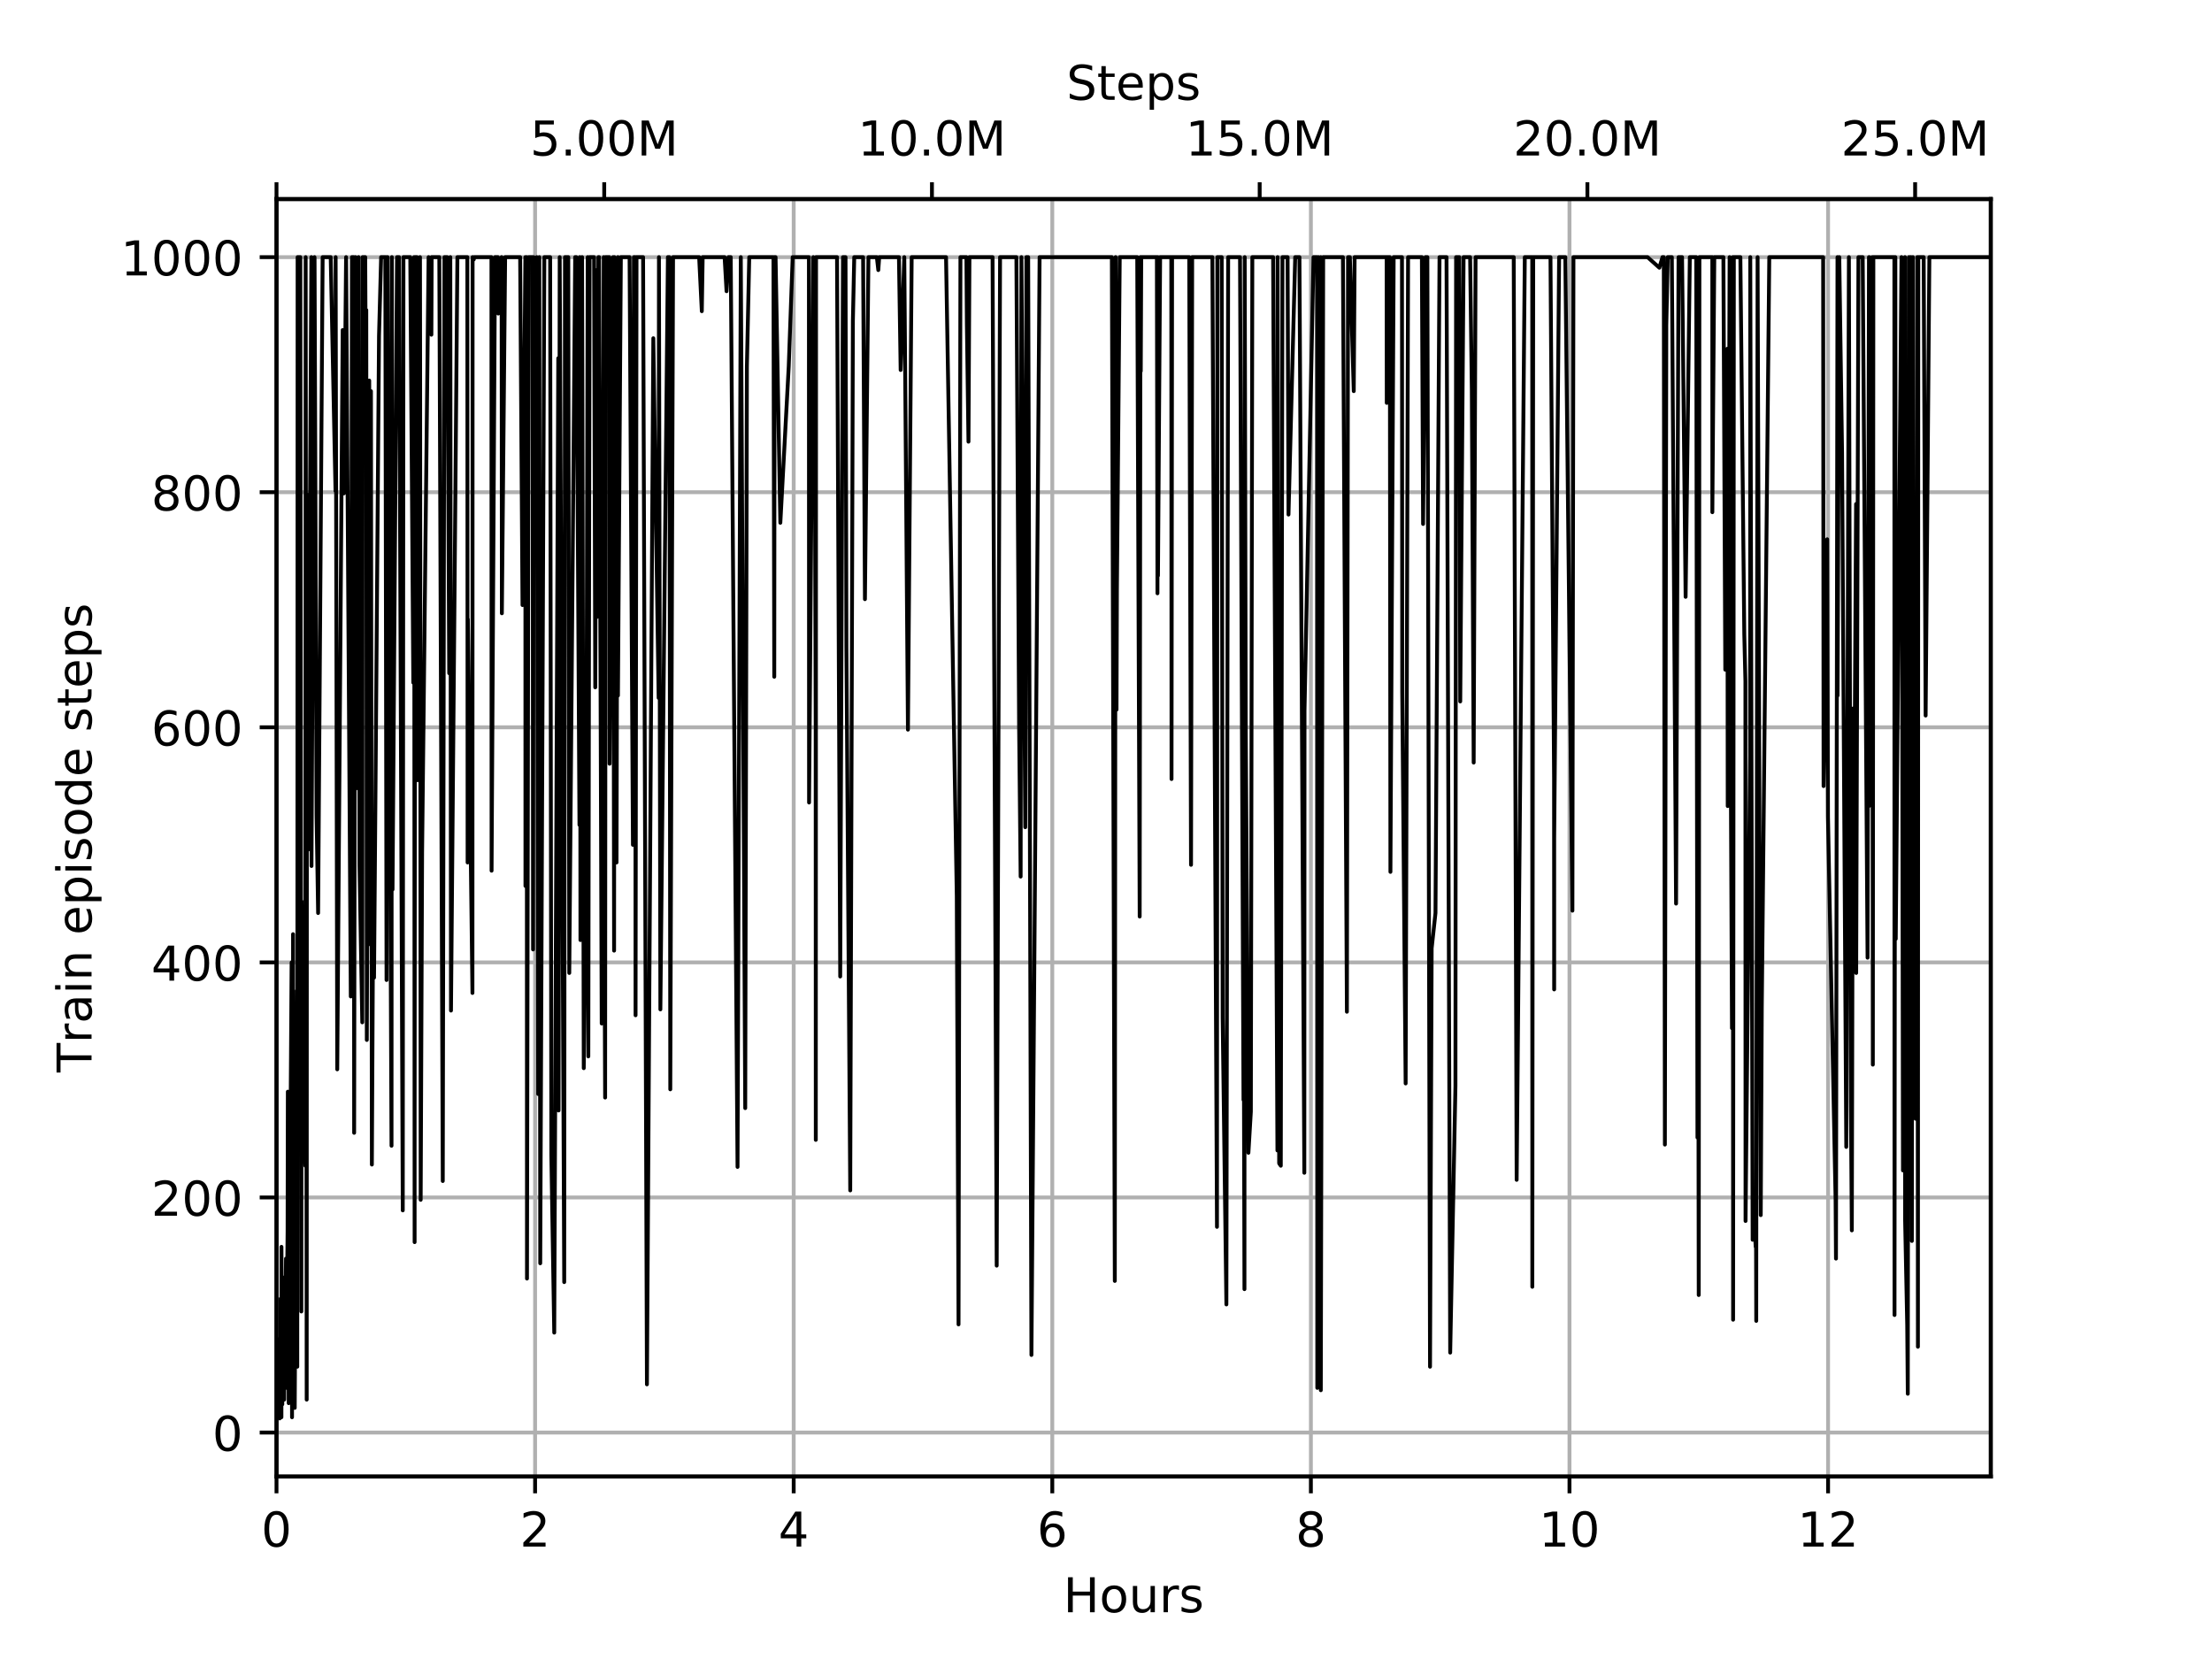 <?xml version="1.0" encoding="utf-8" standalone="no"?>
<!DOCTYPE svg PUBLIC "-//W3C//DTD SVG 1.1//EN"
  "http://www.w3.org/Graphics/SVG/1.1/DTD/svg11.dtd">
<!-- Created with matplotlib (https://matplotlib.org/) -->
<svg height="345.6pt" version="1.1" viewBox="0 0 460.8 345.6" width="460.8pt" xmlns="http://www.w3.org/2000/svg" xmlns:xlink="http://www.w3.org/1999/xlink">
 <defs>
  <style type="text/css">
*{stroke-linecap:butt;stroke-linejoin:round;}
  </style>
 </defs>
 <g id="figure_1">
  <g id="patch_1">
   <path d="M 0 345.6 
L 460.8 345.6 
L 460.8 0 
L 0 0 
z
" style="fill:#ffffff;"/>
  </g>
  <g id="axes_1">
   <g id="patch_2">
    <path d="M 57.6 307.584 
L 414.72 307.584 
L 414.72 41.472 
L 57.6 41.472 
z
" style="fill:#ffffff;"/>
   </g>
   <g id="matplotlib.axis_1">
    <g id="xtick_1">
     <g id="line2d_1">
      <path clip-path="url(#p3270fee565)" d="M 57.6 307.584 
L 57.6 41.472 
" style="fill:none;stroke:#b0b0b0;stroke-linecap:square;stroke-width:0.8;"/>
     </g>
     <g id="line2d_2">
      <defs>
       <path d="M 0 0 
L 0 3.5 
" id="m1311638283" style="stroke:#000000;stroke-width:0.8;"/>
      </defs>
      <g>
       <use style="stroke:#000000;stroke-width:0.8;" x="57.6" xlink:href="#m1311638283" y="307.584"/>
      </g>
     </g>
     <g id="text_1">
      <!-- 0 -->
      <defs>
       <path d="M 31.781 66.406 
Q 24.172 66.406 20.328 58.906 
Q 16.5 51.422 16.5 36.375 
Q 16.5 21.391 20.328 13.891 
Q 24.172 6.391 31.781 6.391 
Q 39.453 6.391 43.281 13.891 
Q 47.125 21.391 47.125 36.375 
Q 47.125 51.422 43.281 58.906 
Q 39.453 66.406 31.781 66.406 
z
M 31.781 74.219 
Q 44.047 74.219 50.516 64.516 
Q 56.984 54.828 56.984 36.375 
Q 56.984 17.969 50.516 8.266 
Q 44.047 -1.422 31.781 -1.422 
Q 19.531 -1.422 13.062 8.266 
Q 6.594 17.969 6.594 36.375 
Q 6.594 54.828 13.062 64.516 
Q 19.531 74.219 31.781 74.219 
z
" id="DejaVuSans-48"/>
      </defs>
      <g transform="translate(54.419 322.182)scale(0.1 -0.1)">
       <use xlink:href="#DejaVuSans-48"/>
      </g>
     </g>
    </g>
    <g id="xtick_2">
     <g id="line2d_3">
      <path clip-path="url(#p3270fee565)" d="M 111.47 307.584 
L 111.47 41.472 
" style="fill:none;stroke:#b0b0b0;stroke-linecap:square;stroke-width:0.8;"/>
     </g>
     <g id="line2d_4">
      <g>
       <use style="stroke:#000000;stroke-width:0.8;" x="111.47" xlink:href="#m1311638283" y="307.584"/>
      </g>
     </g>
     <g id="text_2">
      <!-- 2 -->
      <defs>
       <path d="M 19.188 8.297 
L 53.609 8.297 
L 53.609 0 
L 7.328 0 
L 7.328 8.297 
Q 12.938 14.109 22.625 23.891 
Q 32.328 33.688 34.812 36.531 
Q 39.547 41.844 41.422 45.531 
Q 43.312 49.219 43.312 52.781 
Q 43.312 58.594 39.234 62.25 
Q 35.156 65.922 28.609 65.922 
Q 23.969 65.922 18.812 64.312 
Q 13.672 62.703 7.812 59.422 
L 7.812 69.391 
Q 13.766 71.781 18.938 73 
Q 24.125 74.219 28.422 74.219 
Q 39.75 74.219 46.484 68.547 
Q 53.219 62.891 53.219 53.422 
Q 53.219 48.922 51.531 44.891 
Q 49.859 40.875 45.406 35.406 
Q 44.188 33.984 37.641 27.219 
Q 31.109 20.453 19.188 8.297 
z
" id="DejaVuSans-50"/>
      </defs>
      <g transform="translate(108.289 322.182)scale(0.1 -0.1)">
       <use xlink:href="#DejaVuSans-50"/>
      </g>
     </g>
    </g>
    <g id="xtick_3">
     <g id="line2d_5">
      <path clip-path="url(#p3270fee565)" d="M 165.341 307.584 
L 165.341 41.472 
" style="fill:none;stroke:#b0b0b0;stroke-linecap:square;stroke-width:0.8;"/>
     </g>
     <g id="line2d_6">
      <g>
       <use style="stroke:#000000;stroke-width:0.8;" x="165.341" xlink:href="#m1311638283" y="307.584"/>
      </g>
     </g>
     <g id="text_3">
      <!-- 4 -->
      <defs>
       <path d="M 37.797 64.312 
L 12.891 25.391 
L 37.797 25.391 
z
M 35.203 72.906 
L 47.609 72.906 
L 47.609 25.391 
L 58.016 25.391 
L 58.016 17.188 
L 47.609 17.188 
L 47.609 0 
L 37.797 0 
L 37.797 17.188 
L 4.891 17.188 
L 4.891 26.703 
z
" id="DejaVuSans-52"/>
      </defs>
      <g transform="translate(162.159 322.182)scale(0.1 -0.1)">
       <use xlink:href="#DejaVuSans-52"/>
      </g>
     </g>
    </g>
    <g id="xtick_4">
     <g id="line2d_7">
      <path clip-path="url(#p3270fee565)" d="M 219.211 307.584 
L 219.211 41.472 
" style="fill:none;stroke:#b0b0b0;stroke-linecap:square;stroke-width:0.8;"/>
     </g>
     <g id="line2d_8">
      <g>
       <use style="stroke:#000000;stroke-width:0.8;" x="219.211" xlink:href="#m1311638283" y="307.584"/>
      </g>
     </g>
     <g id="text_4">
      <!-- 6 -->
      <defs>
       <path d="M 33.016 40.375 
Q 26.375 40.375 22.484 35.828 
Q 18.609 31.297 18.609 23.391 
Q 18.609 15.531 22.484 10.953 
Q 26.375 6.391 33.016 6.391 
Q 39.656 6.391 43.531 10.953 
Q 47.406 15.531 47.406 23.391 
Q 47.406 31.297 43.531 35.828 
Q 39.656 40.375 33.016 40.375 
z
M 52.594 71.297 
L 52.594 62.312 
Q 48.875 64.062 45.094 64.984 
Q 41.312 65.922 37.594 65.922 
Q 27.828 65.922 22.672 59.328 
Q 17.531 52.734 16.797 39.406 
Q 19.672 43.656 24.016 45.922 
Q 28.375 48.188 33.594 48.188 
Q 44.578 48.188 50.953 41.516 
Q 57.328 34.859 57.328 23.391 
Q 57.328 12.156 50.688 5.359 
Q 44.047 -1.422 33.016 -1.422 
Q 20.359 -1.422 13.672 8.266 
Q 6.984 17.969 6.984 36.375 
Q 6.984 53.656 15.188 63.938 
Q 23.391 74.219 37.203 74.219 
Q 40.922 74.219 44.703 73.484 
Q 48.484 72.75 52.594 71.297 
z
" id="DejaVuSans-54"/>
      </defs>
      <g transform="translate(216.03 322.182)scale(0.1 -0.1)">
       <use xlink:href="#DejaVuSans-54"/>
      </g>
     </g>
    </g>
    <g id="xtick_5">
     <g id="line2d_9">
      <path clip-path="url(#p3270fee565)" d="M 273.081 307.584 
L 273.081 41.472 
" style="fill:none;stroke:#b0b0b0;stroke-linecap:square;stroke-width:0.8;"/>
     </g>
     <g id="line2d_10">
      <g>
       <use style="stroke:#000000;stroke-width:0.8;" x="273.081" xlink:href="#m1311638283" y="307.584"/>
      </g>
     </g>
     <g id="text_5">
      <!-- 8 -->
      <defs>
       <path d="M 31.781 34.625 
Q 24.75 34.625 20.719 30.859 
Q 16.703 27.094 16.703 20.516 
Q 16.703 13.922 20.719 10.156 
Q 24.75 6.391 31.781 6.391 
Q 38.812 6.391 42.859 10.172 
Q 46.922 13.969 46.922 20.516 
Q 46.922 27.094 42.891 30.859 
Q 38.875 34.625 31.781 34.625 
z
M 21.922 38.812 
Q 15.578 40.375 12.031 44.719 
Q 8.5 49.078 8.5 55.328 
Q 8.5 64.062 14.719 69.141 
Q 20.953 74.219 31.781 74.219 
Q 42.672 74.219 48.875 69.141 
Q 55.078 64.062 55.078 55.328 
Q 55.078 49.078 51.531 44.719 
Q 48 40.375 41.703 38.812 
Q 48.828 37.156 52.797 32.312 
Q 56.781 27.484 56.781 20.516 
Q 56.781 9.906 50.312 4.234 
Q 43.844 -1.422 31.781 -1.422 
Q 19.734 -1.422 13.25 4.234 
Q 6.781 9.906 6.781 20.516 
Q 6.781 27.484 10.781 32.312 
Q 14.797 37.156 21.922 38.812 
z
M 18.312 54.391 
Q 18.312 48.734 21.844 45.562 
Q 25.391 42.391 31.781 42.391 
Q 38.141 42.391 41.719 45.562 
Q 45.312 48.734 45.312 54.391 
Q 45.312 60.062 41.719 63.234 
Q 38.141 66.406 31.781 66.406 
Q 25.391 66.406 21.844 63.234 
Q 18.312 60.062 18.312 54.391 
z
" id="DejaVuSans-56"/>
      </defs>
      <g transform="translate(269.9 322.182)scale(0.1 -0.1)">
       <use xlink:href="#DejaVuSans-56"/>
      </g>
     </g>
    </g>
    <g id="xtick_6">
     <g id="line2d_11">
      <path clip-path="url(#p3270fee565)" d="M 326.952 307.584 
L 326.952 41.472 
" style="fill:none;stroke:#b0b0b0;stroke-linecap:square;stroke-width:0.8;"/>
     </g>
     <g id="line2d_12">
      <g>
       <use style="stroke:#000000;stroke-width:0.8;" x="326.952" xlink:href="#m1311638283" y="307.584"/>
      </g>
     </g>
     <g id="text_6">
      <!-- 10 -->
      <defs>
       <path d="M 12.406 8.297 
L 28.516 8.297 
L 28.516 63.922 
L 10.984 60.406 
L 10.984 69.391 
L 28.422 72.906 
L 38.281 72.906 
L 38.281 8.297 
L 54.391 8.297 
L 54.391 0 
L 12.406 0 
z
" id="DejaVuSans-49"/>
      </defs>
      <g transform="translate(320.589 322.182)scale(0.1 -0.1)">
       <use xlink:href="#DejaVuSans-49"/>
       <use x="63.623" xlink:href="#DejaVuSans-48"/>
      </g>
     </g>
    </g>
    <g id="xtick_7">
     <g id="line2d_13">
      <path clip-path="url(#p3270fee565)" d="M 380.822 307.584 
L 380.822 41.472 
" style="fill:none;stroke:#b0b0b0;stroke-linecap:square;stroke-width:0.8;"/>
     </g>
     <g id="line2d_14">
      <g>
       <use style="stroke:#000000;stroke-width:0.8;" x="380.822" xlink:href="#m1311638283" y="307.584"/>
      </g>
     </g>
     <g id="text_7">
      <!-- 12 -->
      <g transform="translate(374.46 322.182)scale(0.1 -0.1)">
       <use xlink:href="#DejaVuSans-49"/>
       <use x="63.623" xlink:href="#DejaVuSans-50"/>
      </g>
     </g>
    </g>
    <g id="text_8">
     <!-- Hours -->
     <defs>
      <path d="M 9.812 72.906 
L 19.672 72.906 
L 19.672 43.016 
L 55.516 43.016 
L 55.516 72.906 
L 65.375 72.906 
L 65.375 0 
L 55.516 0 
L 55.516 34.719 
L 19.672 34.719 
L 19.672 0 
L 9.812 0 
z
" id="DejaVuSans-72"/>
      <path d="M 30.609 48.391 
Q 23.391 48.391 19.188 42.75 
Q 14.984 37.109 14.984 27.297 
Q 14.984 17.484 19.156 11.844 
Q 23.344 6.203 30.609 6.203 
Q 37.797 6.203 41.984 11.859 
Q 46.188 17.531 46.188 27.297 
Q 46.188 37.016 41.984 42.703 
Q 37.797 48.391 30.609 48.391 
z
M 30.609 56 
Q 42.328 56 49.016 48.375 
Q 55.719 40.766 55.719 27.297 
Q 55.719 13.875 49.016 6.219 
Q 42.328 -1.422 30.609 -1.422 
Q 18.844 -1.422 12.172 6.219 
Q 5.516 13.875 5.516 27.297 
Q 5.516 40.766 12.172 48.375 
Q 18.844 56 30.609 56 
z
" id="DejaVuSans-111"/>
      <path d="M 8.5 21.578 
L 8.5 54.688 
L 17.484 54.688 
L 17.484 21.922 
Q 17.484 14.156 20.5 10.266 
Q 23.531 6.391 29.594 6.391 
Q 36.859 6.391 41.078 11.031 
Q 45.312 15.672 45.312 23.688 
L 45.312 54.688 
L 54.297 54.688 
L 54.297 0 
L 45.312 0 
L 45.312 8.406 
Q 42.047 3.422 37.719 1 
Q 33.406 -1.422 27.688 -1.422 
Q 18.266 -1.422 13.375 4.438 
Q 8.5 10.297 8.5 21.578 
z
M 31.109 56 
z
" id="DejaVuSans-117"/>
      <path d="M 41.109 46.297 
Q 39.594 47.172 37.812 47.578 
Q 36.031 48 33.891 48 
Q 26.266 48 22.188 43.047 
Q 18.109 38.094 18.109 28.812 
L 18.109 0 
L 9.078 0 
L 9.078 54.688 
L 18.109 54.688 
L 18.109 46.188 
Q 20.953 51.172 25.484 53.578 
Q 30.031 56 36.531 56 
Q 37.453 56 38.578 55.875 
Q 39.703 55.766 41.062 55.516 
z
" id="DejaVuSans-114"/>
      <path d="M 44.281 53.078 
L 44.281 44.578 
Q 40.484 46.531 36.375 47.5 
Q 32.281 48.484 27.875 48.484 
Q 21.188 48.484 17.844 46.438 
Q 14.5 44.391 14.5 40.281 
Q 14.5 37.156 16.891 35.375 
Q 19.281 33.594 26.516 31.984 
L 29.594 31.297 
Q 39.156 29.25 43.188 25.516 
Q 47.219 21.781 47.219 15.094 
Q 47.219 7.469 41.188 3.016 
Q 35.156 -1.422 24.609 -1.422 
Q 20.219 -1.422 15.453 -0.562 
Q 10.688 0.297 5.422 2 
L 5.422 11.281 
Q 10.406 8.688 15.234 7.391 
Q 20.062 6.109 24.812 6.109 
Q 31.156 6.109 34.562 8.281 
Q 37.984 10.453 37.984 14.406 
Q 37.984 18.062 35.516 20.016 
Q 33.062 21.969 24.703 23.781 
L 21.578 24.516 
Q 13.234 26.266 9.516 29.906 
Q 5.812 33.547 5.812 39.891 
Q 5.812 47.609 11.281 51.797 
Q 16.75 56 26.812 56 
Q 31.781 56 36.172 55.266 
Q 40.578 54.547 44.281 53.078 
z
" id="DejaVuSans-115"/>
     </defs>
     <g transform="translate(221.512 335.861)scale(0.1 -0.1)">
      <use xlink:href="#DejaVuSans-72"/>
      <use x="75.195" xlink:href="#DejaVuSans-111"/>
      <use x="136.377" xlink:href="#DejaVuSans-117"/>
      <use x="199.756" xlink:href="#DejaVuSans-114"/>
      <use x="240.869" xlink:href="#DejaVuSans-115"/>
     </g>
    </g>
   </g>
   <g id="matplotlib.axis_2">
    <g id="ytick_1">
     <g id="line2d_15">
      <path clip-path="url(#p3270fee565)" d="M 57.6 298.426 
L 414.72 298.426 
" style="fill:none;stroke:#b0b0b0;stroke-linecap:square;stroke-width:0.8;"/>
     </g>
     <g id="line2d_16">
      <defs>
       <path d="M 0 0 
L -3.5 0 
" id="mf1f6250c1e" style="stroke:#000000;stroke-width:0.8;"/>
      </defs>
      <g>
       <use style="stroke:#000000;stroke-width:0.8;" x="57.6" xlink:href="#mf1f6250c1e" y="298.426"/>
      </g>
     </g>
     <g id="text_9">
      <!-- 0 -->
      <g transform="translate(44.237 302.226)scale(0.1 -0.1)">
       <use xlink:href="#DejaVuSans-48"/>
      </g>
     </g>
    </g>
    <g id="ytick_2">
     <g id="line2d_17">
      <path clip-path="url(#p3270fee565)" d="M 57.6 249.455 
L 414.72 249.455 
" style="fill:none;stroke:#b0b0b0;stroke-linecap:square;stroke-width:0.8;"/>
     </g>
     <g id="line2d_18">
      <g>
       <use style="stroke:#000000;stroke-width:0.8;" x="57.6" xlink:href="#mf1f6250c1e" y="249.455"/>
      </g>
     </g>
     <g id="text_10">
      <!-- 200 -->
      <g transform="translate(31.512 253.254)scale(0.1 -0.1)">
       <use xlink:href="#DejaVuSans-50"/>
       <use x="63.623" xlink:href="#DejaVuSans-48"/>
       <use x="127.246" xlink:href="#DejaVuSans-48"/>
      </g>
     </g>
    </g>
    <g id="ytick_3">
     <g id="line2d_19">
      <path clip-path="url(#p3270fee565)" d="M 57.6 200.483 
L 414.72 200.483 
" style="fill:none;stroke:#b0b0b0;stroke-linecap:square;stroke-width:0.8;"/>
     </g>
     <g id="line2d_20">
      <g>
       <use style="stroke:#000000;stroke-width:0.8;" x="57.6" xlink:href="#mf1f6250c1e" y="200.483"/>
      </g>
     </g>
     <g id="text_11">
      <!-- 400 -->
      <g transform="translate(31.512 204.282)scale(0.1 -0.1)">
       <use xlink:href="#DejaVuSans-52"/>
       <use x="63.623" xlink:href="#DejaVuSans-48"/>
       <use x="127.246" xlink:href="#DejaVuSans-48"/>
      </g>
     </g>
    </g>
    <g id="ytick_4">
     <g id="line2d_21">
      <path clip-path="url(#p3270fee565)" d="M 57.6 151.511 
L 414.72 151.511 
" style="fill:none;stroke:#b0b0b0;stroke-linecap:square;stroke-width:0.8;"/>
     </g>
     <g id="line2d_22">
      <g>
       <use style="stroke:#000000;stroke-width:0.8;" x="57.6" xlink:href="#mf1f6250c1e" y="151.511"/>
      </g>
     </g>
     <g id="text_12">
      <!-- 600 -->
      <g transform="translate(31.512 155.311)scale(0.1 -0.1)">
       <use xlink:href="#DejaVuSans-54"/>
       <use x="63.623" xlink:href="#DejaVuSans-48"/>
       <use x="127.246" xlink:href="#DejaVuSans-48"/>
      </g>
     </g>
    </g>
    <g id="ytick_5">
     <g id="line2d_23">
      <path clip-path="url(#p3270fee565)" d="M 57.6 102.54 
L 414.72 102.54 
" style="fill:none;stroke:#b0b0b0;stroke-linecap:square;stroke-width:0.8;"/>
     </g>
     <g id="line2d_24">
      <g>
       <use style="stroke:#000000;stroke-width:0.8;" x="57.6" xlink:href="#mf1f6250c1e" y="102.54"/>
      </g>
     </g>
     <g id="text_13">
      <!-- 800 -->
      <g transform="translate(31.512 106.339)scale(0.1 -0.1)">
       <use xlink:href="#DejaVuSans-56"/>
       <use x="63.623" xlink:href="#DejaVuSans-48"/>
       <use x="127.246" xlink:href="#DejaVuSans-48"/>
      </g>
     </g>
    </g>
    <g id="ytick_6">
     <g id="line2d_25">
      <path clip-path="url(#p3270fee565)" d="M 57.6 53.568 
L 414.72 53.568 
" style="fill:none;stroke:#b0b0b0;stroke-linecap:square;stroke-width:0.8;"/>
     </g>
     <g id="line2d_26">
      <g>
       <use style="stroke:#000000;stroke-width:0.8;" x="57.6" xlink:href="#mf1f6250c1e" y="53.568"/>
      </g>
     </g>
     <g id="text_14">
      <!-- 1000 -->
      <g transform="translate(25.15 57.367)scale(0.1 -0.1)">
       <use xlink:href="#DejaVuSans-49"/>
       <use x="63.623" xlink:href="#DejaVuSans-48"/>
       <use x="127.246" xlink:href="#DejaVuSans-48"/>
       <use x="190.869" xlink:href="#DejaVuSans-48"/>
      </g>
     </g>
    </g>
    <g id="text_15">
     <!-- Train episode steps -->
     <defs>
      <path d="M -0.297 72.906 
L 61.375 72.906 
L 61.375 64.594 
L 35.5 64.594 
L 35.5 0 
L 25.594 0 
L 25.594 64.594 
L -0.297 64.594 
z
" id="DejaVuSans-84"/>
      <path d="M 34.281 27.484 
Q 23.391 27.484 19.188 25 
Q 14.984 22.516 14.984 16.5 
Q 14.984 11.719 18.141 8.906 
Q 21.297 6.109 26.703 6.109 
Q 34.188 6.109 38.703 11.406 
Q 43.219 16.703 43.219 25.484 
L 43.219 27.484 
z
M 52.203 31.203 
L 52.203 0 
L 43.219 0 
L 43.219 8.297 
Q 40.141 3.328 35.547 0.953 
Q 30.953 -1.422 24.312 -1.422 
Q 15.922 -1.422 10.953 3.297 
Q 6 8.016 6 15.922 
Q 6 25.141 12.172 29.828 
Q 18.359 34.516 30.609 34.516 
L 43.219 34.516 
L 43.219 35.406 
Q 43.219 41.609 39.141 45 
Q 35.062 48.391 27.688 48.391 
Q 23 48.391 18.547 47.266 
Q 14.109 46.141 10.016 43.891 
L 10.016 52.203 
Q 14.938 54.109 19.578 55.047 
Q 24.219 56 28.609 56 
Q 40.484 56 46.344 49.844 
Q 52.203 43.703 52.203 31.203 
z
" id="DejaVuSans-97"/>
      <path d="M 9.422 54.688 
L 18.406 54.688 
L 18.406 0 
L 9.422 0 
z
M 9.422 75.984 
L 18.406 75.984 
L 18.406 64.594 
L 9.422 64.594 
z
" id="DejaVuSans-105"/>
      <path d="M 54.891 33.016 
L 54.891 0 
L 45.906 0 
L 45.906 32.719 
Q 45.906 40.484 42.875 44.328 
Q 39.844 48.188 33.797 48.188 
Q 26.516 48.188 22.312 43.547 
Q 18.109 38.922 18.109 30.906 
L 18.109 0 
L 9.078 0 
L 9.078 54.688 
L 18.109 54.688 
L 18.109 46.188 
Q 21.344 51.125 25.703 53.562 
Q 30.078 56 35.797 56 
Q 45.219 56 50.047 50.172 
Q 54.891 44.344 54.891 33.016 
z
" id="DejaVuSans-110"/>
      <path id="DejaVuSans-32"/>
      <path d="M 56.203 29.594 
L 56.203 25.203 
L 14.891 25.203 
Q 15.484 15.922 20.484 11.062 
Q 25.484 6.203 34.422 6.203 
Q 39.594 6.203 44.453 7.469 
Q 49.312 8.734 54.109 11.281 
L 54.109 2.781 
Q 49.266 0.734 44.188 -0.344 
Q 39.109 -1.422 33.891 -1.422 
Q 20.797 -1.422 13.156 6.188 
Q 5.516 13.812 5.516 26.812 
Q 5.516 40.234 12.766 48.109 
Q 20.016 56 32.328 56 
Q 43.359 56 49.781 48.891 
Q 56.203 41.797 56.203 29.594 
z
M 47.219 32.234 
Q 47.125 39.594 43.094 43.984 
Q 39.062 48.391 32.422 48.391 
Q 24.906 48.391 20.391 44.141 
Q 15.875 39.891 15.188 32.172 
z
" id="DejaVuSans-101"/>
      <path d="M 18.109 8.203 
L 18.109 -20.797 
L 9.078 -20.797 
L 9.078 54.688 
L 18.109 54.688 
L 18.109 46.391 
Q 20.953 51.266 25.266 53.625 
Q 29.594 56 35.594 56 
Q 45.562 56 51.781 48.094 
Q 58.016 40.188 58.016 27.297 
Q 58.016 14.406 51.781 6.484 
Q 45.562 -1.422 35.594 -1.422 
Q 29.594 -1.422 25.266 0.953 
Q 20.953 3.328 18.109 8.203 
z
M 48.688 27.297 
Q 48.688 37.203 44.609 42.844 
Q 40.531 48.484 33.406 48.484 
Q 26.266 48.484 22.188 42.844 
Q 18.109 37.203 18.109 27.297 
Q 18.109 17.391 22.188 11.75 
Q 26.266 6.109 33.406 6.109 
Q 40.531 6.109 44.609 11.75 
Q 48.688 17.391 48.688 27.297 
z
" id="DejaVuSans-112"/>
      <path d="M 45.406 46.391 
L 45.406 75.984 
L 54.391 75.984 
L 54.391 0 
L 45.406 0 
L 45.406 8.203 
Q 42.578 3.328 38.25 0.953 
Q 33.938 -1.422 27.875 -1.422 
Q 17.969 -1.422 11.734 6.484 
Q 5.516 14.406 5.516 27.297 
Q 5.516 40.188 11.734 48.094 
Q 17.969 56 27.875 56 
Q 33.938 56 38.25 53.625 
Q 42.578 51.266 45.406 46.391 
z
M 14.797 27.297 
Q 14.797 17.391 18.875 11.75 
Q 22.953 6.109 30.078 6.109 
Q 37.203 6.109 41.297 11.75 
Q 45.406 17.391 45.406 27.297 
Q 45.406 37.203 41.297 42.844 
Q 37.203 48.484 30.078 48.484 
Q 22.953 48.484 18.875 42.844 
Q 14.797 37.203 14.797 27.297 
z
" id="DejaVuSans-100"/>
      <path d="M 18.312 70.219 
L 18.312 54.688 
L 36.812 54.688 
L 36.812 47.703 
L 18.312 47.703 
L 18.312 18.016 
Q 18.312 11.328 20.141 9.422 
Q 21.969 7.516 27.594 7.516 
L 36.812 7.516 
L 36.812 0 
L 27.594 0 
Q 17.188 0 13.234 3.875 
Q 9.281 7.766 9.281 18.016 
L 9.281 47.703 
L 2.688 47.703 
L 2.688 54.688 
L 9.281 54.688 
L 9.281 70.219 
z
" id="DejaVuSans-116"/>
     </defs>
     <g transform="translate(19.07 223.401)rotate(-90)scale(0.1 -0.1)">
      <use xlink:href="#DejaVuSans-84"/>
      <use x="60.865" xlink:href="#DejaVuSans-114"/>
      <use x="101.979" xlink:href="#DejaVuSans-97"/>
      <use x="163.258" xlink:href="#DejaVuSans-105"/>
      <use x="191.041" xlink:href="#DejaVuSans-110"/>
      <use x="254.42" xlink:href="#DejaVuSans-32"/>
      <use x="286.207" xlink:href="#DejaVuSans-101"/>
      <use x="347.73" xlink:href="#DejaVuSans-112"/>
      <use x="411.207" xlink:href="#DejaVuSans-105"/>
      <use x="438.99" xlink:href="#DejaVuSans-115"/>
      <use x="491.09" xlink:href="#DejaVuSans-111"/>
      <use x="552.271" xlink:href="#DejaVuSans-100"/>
      <use x="615.748" xlink:href="#DejaVuSans-101"/>
      <use x="677.271" xlink:href="#DejaVuSans-32"/>
      <use x="709.059" xlink:href="#DejaVuSans-115"/>
      <use x="761.158" xlink:href="#DejaVuSans-116"/>
      <use x="800.367" xlink:href="#DejaVuSans-101"/>
      <use x="861.891" xlink:href="#DejaVuSans-112"/>
      <use x="925.367" xlink:href="#DejaVuSans-115"/>
     </g>
    </g>
   </g>
   <g id="line2d_27">
    <path clip-path="url(#p3270fee565)" d="M 57.6 292.305 
L 57.667 294.753 
L 57.694 294.264 
L 57.712 294.509 
L 57.739 293.774 
L 57.805 291.325 
L 57.782 294.509 
L 57.817 294.264 
L 57.862 293.774 
L 57.868 294.019 
L 57.929 281.776 
L 57.894 295.243 
L 57.962 293.039 
L 57.985 292.55 
L 57.985 294.998 
L 58.086 282.511 
L 58.094 291.815 
L 58.138 292.795 
L 58.112 286.673 
L 58.177 292.55 
L 58.259 295.488 
L 58.272 278.838 
L 58.396 294.019 
L 58.441 295.243 
L 58.467 270.512 
L 58.553 292.06 
L 58.579 293.039 
L 58.625 295.243 
L 58.632 259.739 
L 58.809 292.55 
L 58.888 283.245 
L 58.94 288.877 
L 59.038 279.817 
L 59.154 283.245 
L 59.209 291.57 
L 59.223 279.572 
L 59.224 284.469 
L 59.285 266.105 
L 59.4 283.49 
L 59.58 262.187 
L 59.599 287.653 
L 59.697 271.247 
L 59.758 289.122 
L 59.78 270.023 
L 59.91 256.556 
L 59.963 227.417 
L 60.142 292.305 
L 60.748 200.483 
L 60.835 295.243 
L 60.85 273.696 
L 60.96 245.292 
L 61.027 287.653 
L 61.049 194.606 
L 61.051 260.963 
L 61.399 293.284 
L 61.864 206.36 
L 61.929 284.714 
L 61.999 53.568 
L 62.564 53.568 
L 62.775 273.206 
L 62.819 187.75 
L 63.357 235.008 
L 63.611 242.843 
L 63.676 53.568 
L 63.89 291.57 
L 63.945 103.029 
L 64.19 176.977 
L 64.864 53.568 
L 64.89 180.405 
L 65.514 53.568 
L 65.531 54.058 
L 65.948 169.876 
L 66.269 190.199 
L 67.211 53.568 
L 68.893 53.568 
L 69.895 102.295 
L 69.92 53.568 
L 70.255 222.765 
L 71.39 68.749 
L 71.623 102.785 
L 72.097 53.568 
L 73.078 207.584 
L 73.316 53.568 
L 73.694 53.568 
L 73.774 235.987 
L 74.057 53.568 
L 74.18 164.244 
L 74.698 53.568 
L 74.888 180.16 
L 75.468 212.971 
L 75.548 53.568 
L 76.083 53.568 
L 76.239 87.603 
L 76.304 64.587 
L 76.414 216.644 
L 76.916 79.278 
L 77.235 196.81 
L 77.277 81.482 
L 77.466 242.599 
L 77.727 191.178 
L 77.919 203.666 
L 78.956 69.974 
L 79.395 53.568 
L 80.271 53.568 
L 80.523 204.156 
L 80.55 53.568 
L 80.604 179.425 
L 80.741 53.568 
L 81.56 238.681 
L 81.633 53.568 
L 81.771 185.302 
L 82.709 53.568 
L 83.124 53.568 
L 83.902 252.148 
L 84.043 53.568 
L 85.466 53.568 
L 86.1 142.207 
L 86.272 53.568 
L 86.372 258.759 
L 86.374 234.763 
L 86.505 53.568 
L 86.859 53.568 
L 86.993 162.53 
L 87.49 53.568 
L 87.521 76.095 
L 87.636 249.944 
L 87.933 177.466 
L 89.284 53.568 
L 89.863 69.729 
L 89.924 53.568 
L 91.516 53.568 
L 92.237 246.027 
L 92.585 53.568 
L 93.157 53.568 
L 93.578 140.248 
L 93.806 53.568 
L 93.949 210.522 
L 95.284 53.568 
L 97.358 53.568 
L 97.412 179.67 
L 97.463 128.984 
L 98.419 206.849 
L 98.452 53.568 
L 98.692 54.058 
L 98.803 53.568 
L 102.378 53.568 
L 102.405 181.384 
L 103.118 53.568 
L 103.725 53.568 
L 103.797 65.321 
L 104.494 53.568 
L 104.548 127.76 
L 105.23 53.568 
L 108.357 53.568 
L 108.848 126.046 
L 109.443 53.568 
L 109.46 184.567 
L 109.724 53.568 
L 109.782 266.35 
L 110.159 53.568 
L 110.958 53.568 
L 111.046 197.79 
L 111.176 53.568 
L 111.454 82.706 
L 111.812 53.568 
L 112.111 227.907 
L 112.35 53.568 
L 112.541 263.167 
L 113.396 53.568 
L 114.605 53.568 
L 114.856 240.64 
L 115.458 277.613 
L 116.297 74.626 
L 116.359 231.335 
L 116.597 53.568 
L 117.537 267.084 
L 117.697 53.568 
L 118.383 53.568 
L 118.59 202.687 
L 119.819 53.568 
L 120.057 53.568 
L 120.711 171.835 
L 120.779 53.568 
L 120.918 195.831 
L 121.263 53.568 
L 121.608 222.52 
L 122.152 170.855 
L 122.433 53.568 
L 122.558 220.072 
L 122.827 53.568 
L 123.762 53.568 
L 124.001 143.186 
L 124.296 56.261 
L 124.412 128.495 
L 124.658 53.568 
L 124.8 53.568 
L 125.346 213.216 
L 125.771 53.568 
L 125.817 164.489 
L 126.059 228.642 
L 126.168 53.568 
L 126.941 53.568 
L 126.988 159.102 
L 127.722 53.568 
L 127.927 198.034 
L 127.999 53.568 
L 128.434 179.67 
L 128.726 53.568 
L 128.73 144.9 
L 129.335 53.568 
L 131.153 53.568 
L 131.851 175.997 
L 132.047 53.568 
L 132.327 53.568 
L 132.399 211.502 
L 132.599 53.568 
L 133.967 53.568 
L 134.767 288.387 
L 136.099 70.463 
L 137.208 145.39 
L 137.272 53.568 
L 137.568 210.277 
L 139.138 53.568 
L 139.448 53.568 
L 139.632 226.928 
L 140.209 53.568 
L 145.644 53.568 
L 146.2 64.831 
L 146.38 53.568 
L 150.948 53.568 
L 151.353 60.669 
L 151.755 53.568 
L 152.225 53.568 
L 153.642 243.088 
L 154.323 53.568 
L 155.245 230.845 
L 155.591 76.34 
L 156.082 53.568 
L 161.124 53.568 
L 161.292 140.982 
L 161.367 53.568 
L 161.567 53.568 
L 162.559 108.906 
L 164.308 76.34 
L 165.13 53.568 
L 168.511 53.568 
L 168.543 167.182 
L 169.425 53.568 
L 169.762 90.786 
L 169.924 151.511 
L 169.945 237.457 
L 169.998 53.568 
L 174.369 53.568 
L 175.032 203.421 
L 175.607 53.568 
L 176.139 53.568 
L 176.323 134.861 
L 177.12 247.985 
L 177.673 66.79 
L 177.954 53.568 
L 179.801 53.568 
L 180.182 124.822 
L 180.912 53.568 
L 182.664 53.568 
L 182.966 56.261 
L 183.156 53.568 
L 187.265 53.568 
L 187.622 77.074 
L 188.38 53.568 
L 189.141 152.001 
L 189.918 53.568 
L 197.077 53.568 
L 199.316 186.771 
L 199.681 275.899 
L 200.074 53.568 
L 201.321 53.568 
L 201.421 67.525 
L 201.751 92.011 
L 201.95 53.568 
L 206.769 53.568 
L 207.631 263.656 
L 208.33 53.568 
L 211.736 53.568 
L 212.302 151.756 
L 212.619 182.608 
L 212.779 53.568 
L 213.58 172.324 
L 213.814 53.568 
L 214.187 53.568 
L 214.866 282.266 
L 216.567 53.568 
L 231.621 53.568 
L 232.236 266.84 
L 232.406 53.568 
L 232.591 147.838 
L 232.672 122.863 
L 233.262 53.568 
L 236.906 53.568 
L 237.417 190.934 
L 237.579 53.568 
L 237.643 77.319 
L 237.739 53.568 
L 241 53.568 
L 241.12 123.597 
L 241.212 53.568 
L 241.227 119.925 
L 241.676 53.568 
L 244.002 53.568 
L 244.051 162.285 
L 244.167 53.568 
L 247.736 53.568 
L 248.113 180.16 
L 248.351 53.568 
L 252.561 53.568 
L 253.518 255.576 
L 253.597 53.568 
L 254.501 53.568 
L 254.698 211.991 
L 255.479 271.737 
L 255.847 53.568 
L 258.318 53.568 
L 259.043 229.131 
L 259.107 213.705 
L 259.242 268.554 
L 259.297 53.568 
L 259.512 151.022 
L 260.066 240.15 
L 260.576 231.58 
L 260.882 53.568 
L 265.212 53.568 
L 266.111 239.66 
L 266.149 53.568 
L 266.471 242.354 
L 266.813 242.843 
L 267.16 53.568 
L 268.232 53.568 
L 268.418 107.192 
L 269.814 53.568 
L 270.698 53.568 
L 271.714 244.313 
L 271.754 148.083 
L 273.626 53.568 
L 274.364 53.568 
L 274.417 289.122 
L 274.66 53.568 
L 274.767 116.741 
L 275.134 53.568 
L 275.149 289.611 
L 275.642 53.568 
L 279.757 53.568 
L 280.583 210.767 
L 280.822 53.568 
L 281.204 53.568 
L 282.011 81.482 
L 282.192 53.568 
L 288.86 53.568 
L 288.887 83.93 
L 288.973 53.568 
L 289.524 53.568 
L 289.652 181.629 
L 290.326 53.568 
L 292.057 53.568 
L 292.111 144.166 
L 292.821 225.703 
L 293.327 53.568 
L 296.204 53.568 
L 296.453 109.151 
L 296.961 53.568 
L 297.347 53.568 
L 297.901 284.714 
L 298.241 197.545 
L 299.037 190.199 
L 299.877 53.568 
L 301.337 53.568 
L 302.102 281.776 
L 303.196 226.193 
L 303.33 53.568 
L 303.997 53.568 
L 304.194 146.124 
L 304.892 53.568 
L 306.253 53.568 
L 306.608 81.237 
L 306.994 158.857 
L 307.387 53.568 
L 315.337 53.568 
L 315.947 245.782 
L 317.644 53.568 
L 319.194 53.568 
L 319.21 268.064 
L 319.395 53.568 
L 322.993 53.568 
L 323.742 162.04 
L 323.761 206.115 
L 323.765 174.528 
L 324.792 53.568 
L 326.084 53.568 
L 327.562 189.709 
L 327.777 53.568 
L 343.212 53.568 
L 345.677 55.772 
L 346.329 53.568 
L 346.599 53.568 
L 346.826 238.436 
L 347.123 67.77 
L 347.425 53.568 
L 348.277 53.568 
L 349.156 188.24 
L 349.672 53.568 
L 350.403 53.568 
L 351.144 124.332 
L 352.022 53.568 
L 353.359 53.568 
L 353.61 236.967 
L 353.699 140.493 
L 353.877 269.778 
L 354.017 53.568 
L 356.707 53.568 
L 356.713 106.702 
L 357.117 53.568 
L 359.016 53.568 
L 359.408 139.513 
L 359.824 72.667 
L 359.917 167.917 
L 360.311 53.568 
L 360.542 156.898 
L 360.802 214.195 
L 360.982 53.568 
L 361.036 274.92 
L 361.192 53.568 
L 362.551 53.568 
L 363.369 132.168 
L 363.603 141.962 
L 363.629 254.352 
L 364.583 157.388 
L 364.614 53.568 
L 365.108 258.27 
L 365.317 251.903 
L 365.742 259.739 
L 365.819 259.249 
L 365.857 275.165 
L 365.868 259.494 
L 366.14 53.568 
L 366.796 253.128 
L 367.011 209.788 
L 368.573 53.568 
L 379.795 53.568 
L 379.884 163.754 
L 380.635 112.334 
L 380.792 170.121 
L 382.388 249.944 
L 382.468 262.187 
L 382.785 53.568 
L 382.798 144.9 
L 383.155 53.568 
L 383.735 94.214 
L 384.612 238.926 
L 385.16 53.568 
L 385.575 229.621 
L 385.768 256.311 
L 386.008 147.594 
L 386.122 197.055 
L 386.656 104.988 
L 386.678 202.687 
L 387.147 53.568 
L 388.034 53.568 
L 389.048 199.504 
L 389.338 53.568 
L 389.343 167.917 
L 389.419 53.568 
L 389.982 119.19 
L 390.021 53.568 
L 390.145 221.786 
L 390.254 53.568 
L 394.633 53.568 
L 394.662 273.94 
L 394.836 53.568 
L 394.921 195.586 
L 396.115 53.568 
L 396.423 243.823 
L 396.839 53.568 
L 396.868 254.107 
L 397.309 276.144 
L 397.427 290.346 
L 397.666 53.568 
L 397.758 239.905 
L 397.979 53.568 
L 398.096 53.568 
L 398.277 258.514 
L 398.49 53.568 
L 398.536 199.014 
L 398.904 156.898 
L 399.06 233.049 
L 399.401 53.568 
L 399.537 280.552 
L 399.617 53.568 
L 400.738 53.568 
L 401.144 149.063 
L 401.923 53.568 
L 414.72 53.568 
L 414.72 53.568 
" style="fill:none;stroke:#000000;stroke-linecap:square;stroke-width:0.8;"/>
   </g>
   <g id="patch_3">
    <path d="M 57.6 307.584 
L 57.6 41.472 
" style="fill:none;stroke:#000000;stroke-linecap:square;stroke-linejoin:miter;stroke-width:0.8;"/>
   </g>
   <g id="patch_4">
    <path d="M 414.72 307.584 
L 414.72 41.472 
" style="fill:none;stroke:#000000;stroke-linecap:square;stroke-linejoin:miter;stroke-width:0.8;"/>
   </g>
   <g id="patch_5">
    <path d="M 57.6 307.584 
L 414.72 307.584 
" style="fill:none;stroke:#000000;stroke-linecap:square;stroke-linejoin:miter;stroke-width:0.8;"/>
   </g>
   <g id="patch_6">
    <path d="M 57.6 41.472 
L 414.72 41.472 
" style="fill:none;stroke:#000000;stroke-linecap:square;stroke-linejoin:miter;stroke-width:0.8;"/>
   </g>
  </g>
  <g id="axes_2">
   <g id="matplotlib.axis_3">
    <g id="xtick_8">
     <g id="line2d_28">
      <defs>
       <path d="M 0 0 
L 0 -3.5 
" id="mafba4f3392" style="stroke:#000000;stroke-width:0.8;"/>
      </defs>
      <g>
       <use style="stroke:#000000;stroke-width:0.8;" x="57.6" xlink:href="#mafba4f3392" y="41.472"/>
      </g>
     </g>
    </g>
    <g id="xtick_9">
     <g id="line2d_29">
      <g>
       <use style="stroke:#000000;stroke-width:0.8;" x="125.871" xlink:href="#mafba4f3392" y="41.472"/>
      </g>
     </g>
     <g id="text_16">
      <!-- 5.00M -->
      <defs>
       <path d="M 10.797 72.906 
L 49.516 72.906 
L 49.516 64.594 
L 19.828 64.594 
L 19.828 46.734 
Q 21.969 47.469 24.109 47.828 
Q 26.266 48.188 28.422 48.188 
Q 40.625 48.188 47.75 41.5 
Q 54.891 34.812 54.891 23.391 
Q 54.891 11.625 47.562 5.094 
Q 40.234 -1.422 26.906 -1.422 
Q 22.312 -1.422 17.547 -0.641 
Q 12.797 0.141 7.719 1.703 
L 7.719 11.625 
Q 12.109 9.234 16.797 8.062 
Q 21.484 6.891 26.703 6.891 
Q 35.156 6.891 40.078 11.328 
Q 45.016 15.766 45.016 23.391 
Q 45.016 31 40.078 35.438 
Q 35.156 39.891 26.703 39.891 
Q 22.75 39.891 18.812 39.016 
Q 14.891 38.141 10.797 36.281 
z
" id="DejaVuSans-53"/>
       <path d="M 10.688 12.406 
L 21 12.406 
L 21 0 
L 10.688 0 
z
" id="DejaVuSans-46"/>
       <path d="M 9.812 72.906 
L 24.516 72.906 
L 43.109 23.297 
L 61.812 72.906 
L 76.516 72.906 
L 76.516 0 
L 66.891 0 
L 66.891 64.016 
L 48.094 14.016 
L 38.188 14.016 
L 19.391 64.016 
L 19.391 0 
L 9.812 0 
z
" id="DejaVuSans-77"/>
      </defs>
      <g transform="translate(110.424 32.392)scale(0.1 -0.1)">
       <use xlink:href="#DejaVuSans-53"/>
       <use x="63.623" xlink:href="#DejaVuSans-46"/>
       <use x="95.41" xlink:href="#DejaVuSans-48"/>
       <use x="159.033" xlink:href="#DejaVuSans-48"/>
       <use x="222.656" xlink:href="#DejaVuSans-77"/>
      </g>
     </g>
    </g>
    <g id="xtick_10">
     <g id="line2d_30">
      <g>
       <use style="stroke:#000000;stroke-width:0.8;" x="194.142" xlink:href="#mafba4f3392" y="41.472"/>
      </g>
     </g>
     <g id="text_17">
      <!-- 10.0M -->
      <g transform="translate(178.696 32.392)scale(0.1 -0.1)">
       <use xlink:href="#DejaVuSans-49"/>
       <use x="63.623" xlink:href="#DejaVuSans-48"/>
       <use x="127.246" xlink:href="#DejaVuSans-46"/>
       <use x="159.033" xlink:href="#DejaVuSans-48"/>
       <use x="222.656" xlink:href="#DejaVuSans-77"/>
      </g>
     </g>
    </g>
    <g id="xtick_11">
     <g id="line2d_31">
      <g>
       <use style="stroke:#000000;stroke-width:0.8;" x="262.414" xlink:href="#mafba4f3392" y="41.472"/>
      </g>
     </g>
     <g id="text_18">
      <!-- 15.0M -->
      <g transform="translate(246.967 32.392)scale(0.1 -0.1)">
       <use xlink:href="#DejaVuSans-49"/>
       <use x="63.623" xlink:href="#DejaVuSans-53"/>
       <use x="127.246" xlink:href="#DejaVuSans-46"/>
       <use x="159.033" xlink:href="#DejaVuSans-48"/>
       <use x="222.656" xlink:href="#DejaVuSans-77"/>
      </g>
     </g>
    </g>
    <g id="xtick_12">
     <g id="line2d_32">
      <g>
       <use style="stroke:#000000;stroke-width:0.8;" x="330.685" xlink:href="#mafba4f3392" y="41.472"/>
      </g>
     </g>
     <g id="text_19">
      <!-- 20.0M -->
      <g transform="translate(315.238 32.392)scale(0.1 -0.1)">
       <use xlink:href="#DejaVuSans-50"/>
       <use x="63.623" xlink:href="#DejaVuSans-48"/>
       <use x="127.246" xlink:href="#DejaVuSans-46"/>
       <use x="159.033" xlink:href="#DejaVuSans-48"/>
       <use x="222.656" xlink:href="#DejaVuSans-77"/>
      </g>
     </g>
    </g>
    <g id="xtick_13">
     <g id="line2d_33">
      <g>
       <use style="stroke:#000000;stroke-width:0.8;" x="398.956" xlink:href="#mafba4f3392" y="41.472"/>
      </g>
     </g>
     <g id="text_20">
      <!-- 25.0M -->
      <g transform="translate(383.509 32.392)scale(0.1 -0.1)">
       <use xlink:href="#DejaVuSans-50"/>
       <use x="63.623" xlink:href="#DejaVuSans-53"/>
       <use x="127.246" xlink:href="#DejaVuSans-46"/>
       <use x="159.033" xlink:href="#DejaVuSans-48"/>
       <use x="222.656" xlink:href="#DejaVuSans-77"/>
      </g>
     </g>
    </g>
    <g id="text_21">
     <!-- Steps -->
     <defs>
      <path d="M 53.516 70.516 
L 53.516 60.891 
Q 47.906 63.578 42.922 64.891 
Q 37.938 66.219 33.297 66.219 
Q 25.25 66.219 20.875 63.094 
Q 16.5 59.969 16.5 54.203 
Q 16.5 49.359 19.406 46.891 
Q 22.312 44.438 30.422 42.922 
L 36.375 41.703 
Q 47.406 39.594 52.656 34.297 
Q 57.906 29 57.906 20.125 
Q 57.906 9.516 50.797 4.047 
Q 43.703 -1.422 29.984 -1.422 
Q 24.812 -1.422 18.969 -0.25 
Q 13.141 0.922 6.891 3.219 
L 6.891 13.375 
Q 12.891 10.016 18.656 8.297 
Q 24.422 6.594 29.984 6.594 
Q 38.422 6.594 43.016 9.906 
Q 47.609 13.234 47.609 19.391 
Q 47.609 24.75 44.312 27.781 
Q 41.016 30.812 33.5 32.328 
L 27.484 33.5 
Q 16.453 35.688 11.516 40.375 
Q 6.594 45.062 6.594 53.422 
Q 6.594 63.094 13.406 68.656 
Q 20.219 74.219 32.172 74.219 
Q 37.312 74.219 42.625 73.281 
Q 47.953 72.359 53.516 70.516 
z
" id="DejaVuSans-83"/>
     </defs>
     <g transform="translate(222.17 20.794)scale(0.1 -0.1)">
      <use xlink:href="#DejaVuSans-83"/>
      <use x="63.477" xlink:href="#DejaVuSans-116"/>
      <use x="102.686" xlink:href="#DejaVuSans-101"/>
      <use x="164.209" xlink:href="#DejaVuSans-112"/>
      <use x="227.686" xlink:href="#DejaVuSans-115"/>
     </g>
    </g>
   </g>
   <g id="patch_7">
    <path d="M 57.6 307.584 
L 57.6 41.472 
" style="fill:none;stroke:#000000;stroke-linecap:square;stroke-linejoin:miter;stroke-width:0.8;"/>
   </g>
   <g id="patch_8">
    <path d="M 414.72 307.584 
L 414.72 41.472 
" style="fill:none;stroke:#000000;stroke-linecap:square;stroke-linejoin:miter;stroke-width:0.8;"/>
   </g>
   <g id="patch_9">
    <path d="M 57.6 307.584 
L 414.72 307.584 
" style="fill:none;stroke:#000000;stroke-linecap:square;stroke-linejoin:miter;stroke-width:0.8;"/>
   </g>
   <g id="patch_10">
    <path d="M 57.6 41.472 
L 414.72 41.472 
" style="fill:none;stroke:#000000;stroke-linecap:square;stroke-linejoin:miter;stroke-width:0.8;"/>
   </g>
  </g>
 </g>
 <defs>
  <clipPath id="p3270fee565">
   <rect height="266.112" width="357.12" x="57.6" y="41.472"/>
  </clipPath>
 </defs>
</svg>
